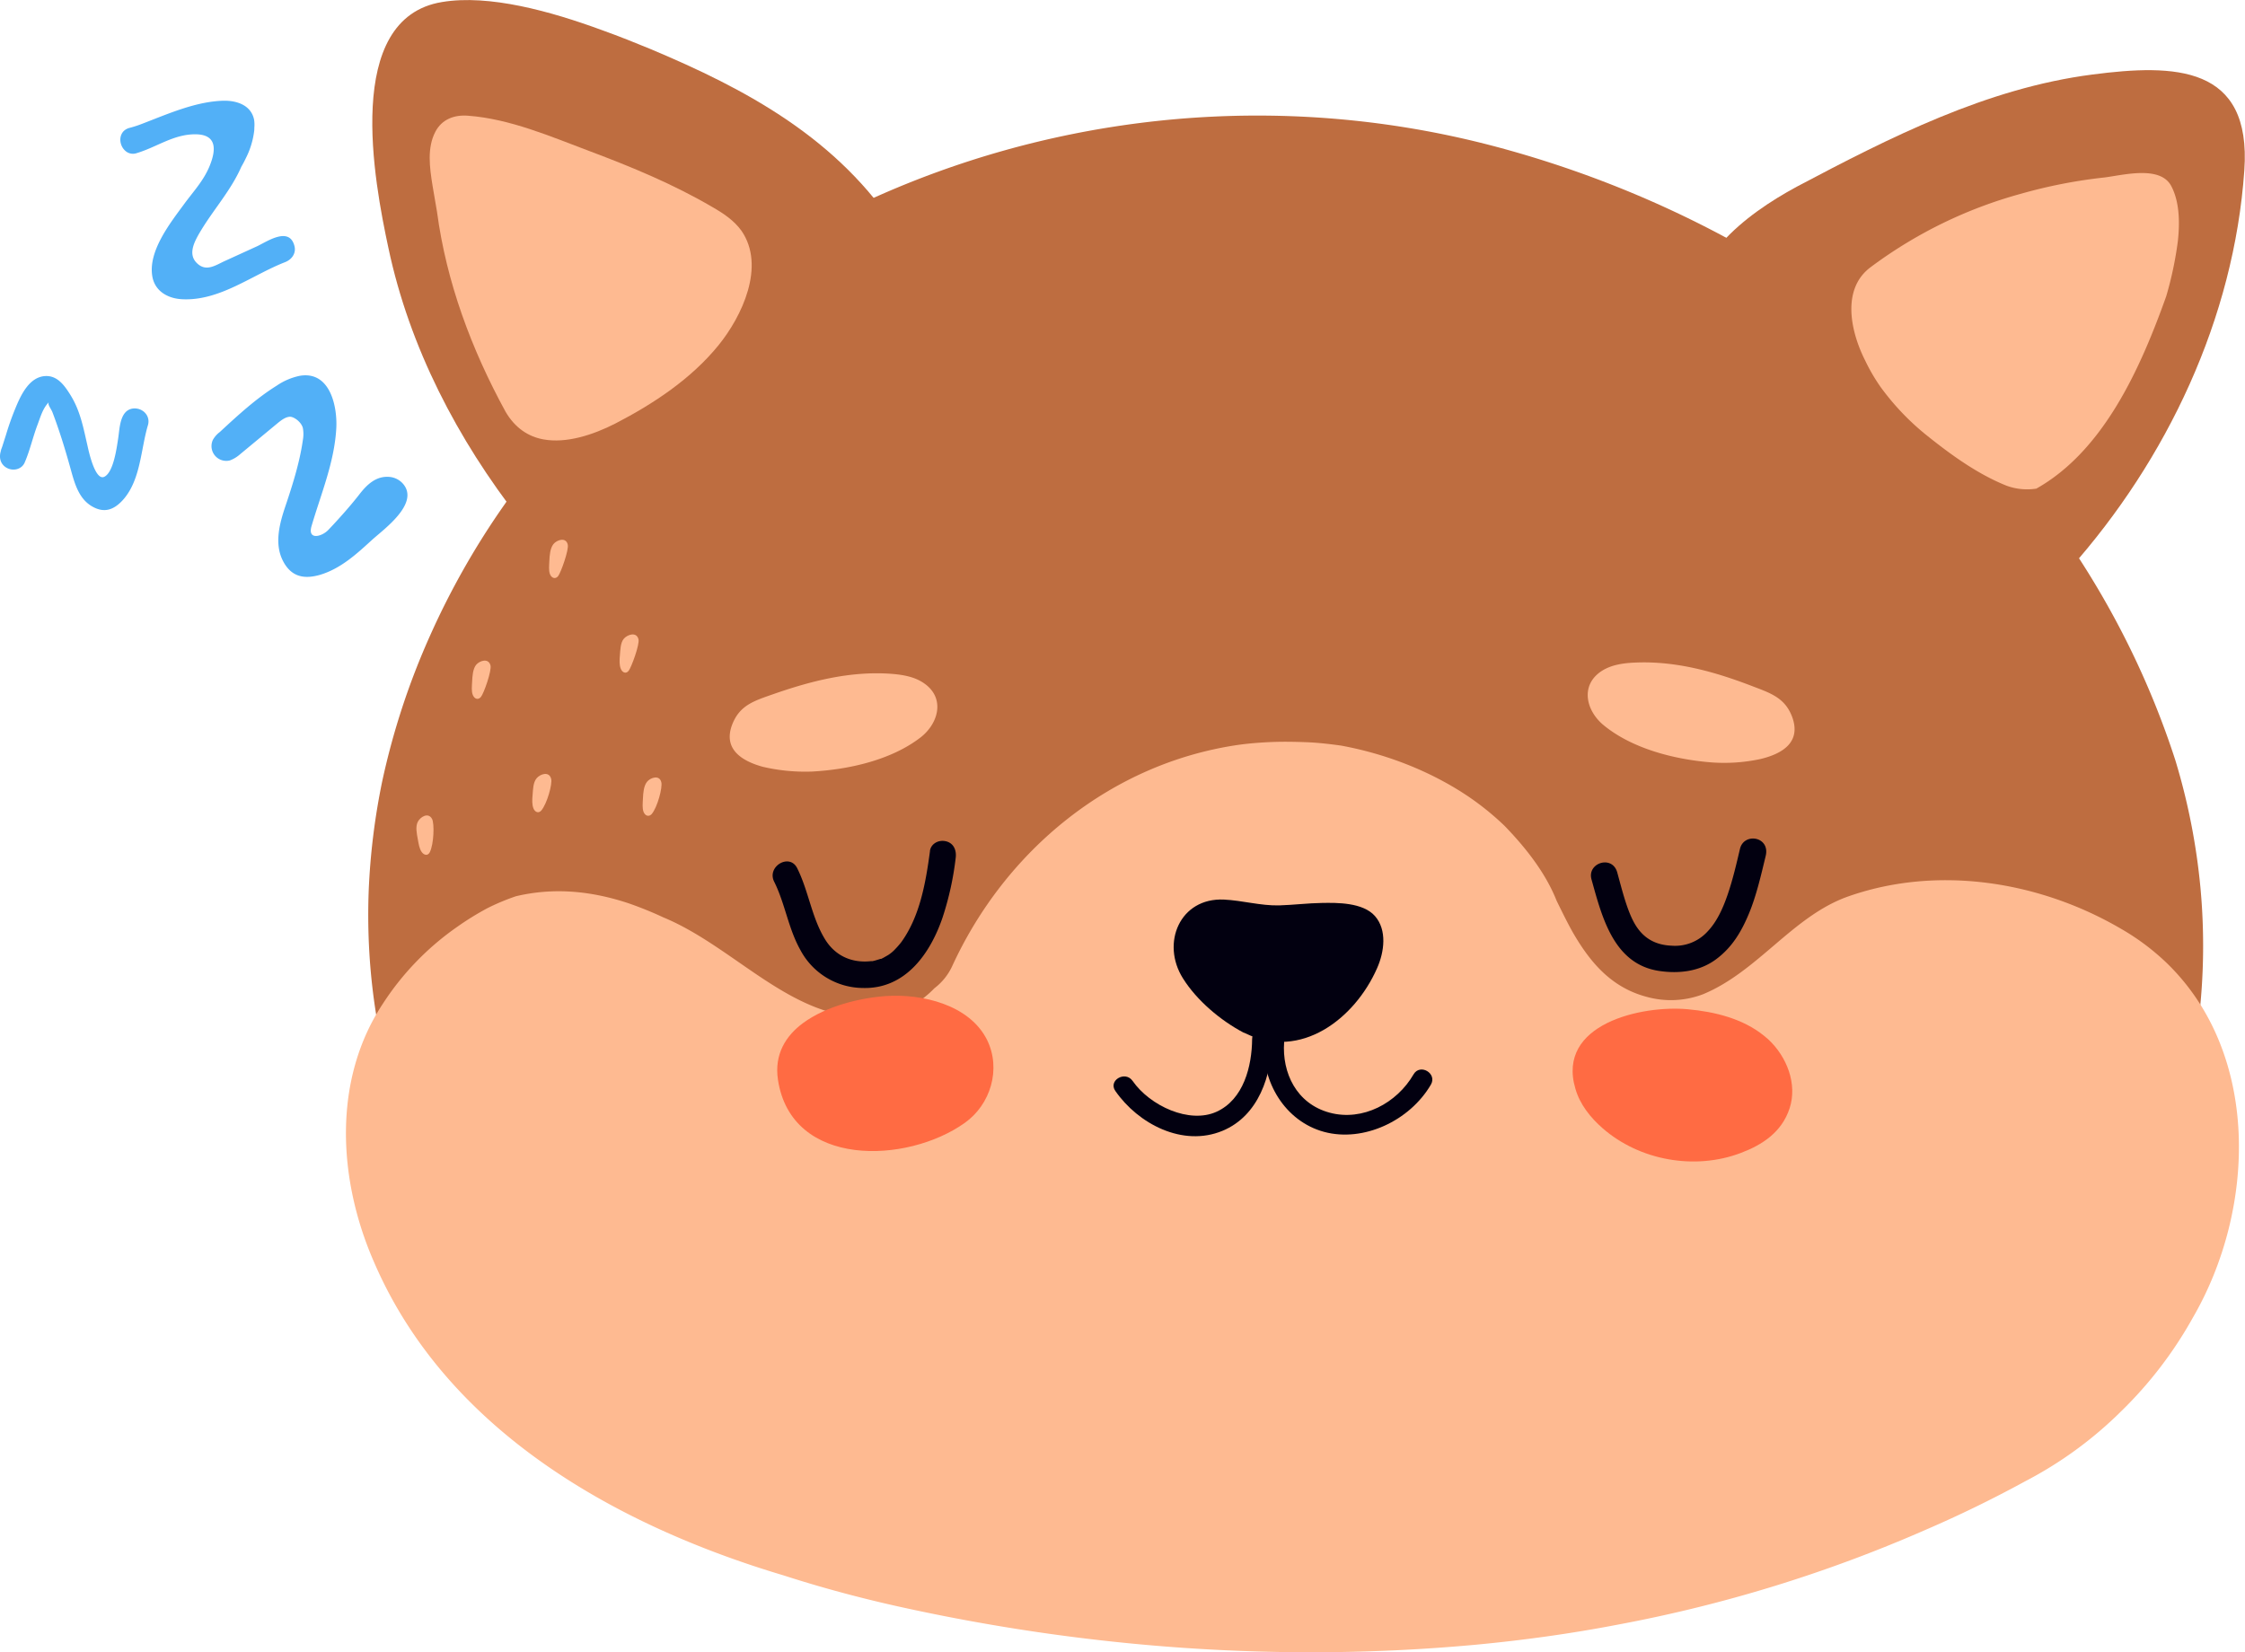 <svg xmlns="http://www.w3.org/2000/svg" width="1002.8" height="738.1" viewBox="0 0 1002.8 738.1">
  <title>emoji37_286792142</title>
  <g id="Layer_2" data-name="Layer 2">
    <g id="emoji37_286792142">
      <g>
        <path d="M226,577.9c-44.3-49.5-63.8-115.1-61.3-180.2a303.3,303.3,0,0,1,6-48.5,327.6,327.6,0,0,1,21.3-65,350.3,350.3,0,0,1,33.5-59C320.5,86.3,500,21.2,667.3,65.3c141.7,37.5,260.3,138,304.4,274.4a288,288,0,0,1,11.2,56.9,281.5,281.5,0,0,1-.8,59.4c-5.4,48-22.6,95.2-61.2,126.9-52.3,43.5-111.8,49.3-172.6,41.4a597.8,597.8,0,0,1-60.9-11.5c-111.1-29.2-225.7-58.4-341.3-44.2-16.4,1.8-32.8,4.4-49,7.8C273.4,577.8,249.7,578.4,226,577.9Z" fill="#be6d40"/>
        <path d="M947.5,415C910.8,393.5,865,386.4,825,400.7c-24.4,8.9-39.9,33.4-64.3,43.5a40.4,40.4,0,0,1-25,1.2c-16.1-4.2-25.6-15.7-33.3-29.1-2.5-4.5-4.8-9.2-7.1-13.9-4.9-12.4-13.8-23.7-23.3-33.5A124.4,124.4,0,0,0,656.1,356c-17-11.5-37-19.2-57.1-22.9-5.1-.7-10.2-1.3-15.3-1.5s-10.3-.3-15.4-.1-10.3.6-15.3,1.3c-56.8,8.3-103.9,47-127.7,98.9a26.2,26.2,0,0,1-7.9,9.8,45.1,45.1,0,0,1-12,8.9,38.8,38.8,0,0,1-15.3,3.9c-35.7,2.4-61.4-31-93.7-44.4a163.3,163.3,0,0,0-15.8-6.4c-16.1-5.3-32.7-7.2-50.1-3.1a100.2,100.2,0,0,0-12.7,5.3,127.6,127.6,0,0,0-13.6,8.4,123.9,123.9,0,0,0-33.1,34.2c-22.6,34.1-20.2,78.5-4.1,115.4,32.4,75.4,108.2,117.8,182.9,140.1,16.4,5.3,33.4,9.9,50.8,13.8,84.6,18.8,172.1,25.2,258.6,17.2,21.1-2,42.2-4.9,63-8.9a630.2,630.2,0,0,0,138-42.5q22.5-9.7,44.3-21.6a176.4,176.4,0,0,0,42.9-31.3,181.5,181.5,0,0,0,32-41.8c28.3-48.8,30.1-117.8-11.5-158.3A104.7,104.7,0,0,0,947.5,415Z" fill="#feba91"/>
        <path d="M244.5,240.9c-5.3-1.5-9-4.7-12.3-8.9-27.8-35.6-49.3-76.8-58.7-121.2C167.2,81.4,153.1,8.1,197.5.9c21-3.5,48.4,4.1,71.5,12.6,7.8,2.8,15,5.7,21.3,8.3,42.7,17.9,84.3,40,111.1,82,13.1,20,8.4,44.5-12.4,56.3-31.9,18.6-64,30.9-92.9,51.5-8.4,5.2-16.8,10.3-25.4,15.1S253.3,236.3,244.5,240.9Z" fill="#be6d40"/>
        <path d="M242.7,196.3c-6.6-1.2-12.6-5-16.9-12.4-15.2-27.8-26.4-57.8-30.6-89.3-.7-3.9-1.3-7.8-2-11.7-1.3-8.1-2.5-16.9,1.3-24.1h0c2.9-5.5,8.4-7.6,14.6-7.1,18.7,1.4,36.9,9.3,54.2,15.8,18.9,7.1,37.5,14.8,54.9,25,4.9,2.8,9.7,6,13,10.6,10.9,15.8.2,38.3-10.3,51.2-12.2,15-29,26.1-46,34.9C264.9,194.3,253,198.2,242.7,196.3Z" fill="#feba91"/>
        <path d="M911.7,262.4c5.4-1.2,9.3-4.2,12.8-8.2,43.4-48.8,73.4-111.9,78-178.1,3.3-47-31.1-47.6-67.9-42.8-47.2,6.1-90.4,28.1-132,50.1-23.1,12.5-50.4,33.2-47.1,62.8,1.5,10.2,7.2,19.7,17.2,26.3,30.7,20.5,61.9,34.9,89.4,57.2,8,5.8,16.2,11.4,24.4,16.8S903.2,257.2,911.7,262.4Z" fill="#be6d40"/>
        <path d="M909.6,218.3c30.2-17,46.6-54,58-85.9a160,160,0,0,0,5.2-24.6c1-9,.6-17.9-2.9-24.6-4.9-9.5-21.7-4.9-30-3.9a225.7,225.7,0,0,0-37.3,7.3,200.5,200.5,0,0,0-67.2,32.9c-12.9,9.8-8.8,28.7-2.2,41.7a81.6,81.6,0,0,0,6.9,11.8A113,113,0,0,0,860,194c11.2,9,23.1,17.7,36.3,23A26.7,26.7,0,0,0,909.6,218.3Z" fill="#feba91"/>
        <path d="M556.4,461.7l-1-.4c-10.2-5.4-20.8-14.3-27-24.2-9.9-15.7-1.4-36.1,18.3-35.2,8.3.4,16.4,2.8,24.7,2.6,6.4-.2,12.8-1,19.2-1.1s18.2-.3,23.6,5.9,4.2,15.9.9,23.3C605.1,455.3,580.9,473.7,556.4,461.7Z" fill="#020010"/>
        <path d="M559.3,464.2c-.1,12.2-3.8,27-15.9,32.5s-29.7-2.6-37.5-13.8c-3.3-4.7-11-.2-7.7,4.5,10.2,14.7,30.1,25.2,47.9,17.8,16.1-6.7,22-24.8,22.1-41,.1-5.7-8.9-5.7-8.9,0Z" fill="#020010"/>
        <path d="M564.7,465.6c-1.3,17.6,9.3,35.4,26.8,40.1s38.2-4.9,47.7-21.2c2.8-5-4.9-9.5-7.8-4.5-7.4,12.8-22.7,21.1-37.5,17.1s-21.3-17.8-20.3-31.5c.5-5.7-8.5-5.7-8.9,0Z" fill="#020010"/>
        <path d="M789.8,464.3c8.4,7.8,13.1,20,9.6,30.8s-12.3,16.4-21.8,20c-20.5,7.8-45.2,3.4-61.7-11-5.5-4.8-10.2-10.7-12.2-17.7-8.6-29,29.7-37.4,50.2-35.5,12.1,1.1,24.6,4.2,34,11.8Z" fill="#ff6b43"/>
        <path d="M358.8,457c-7.9,5.8-13,14.1-11.3,25.4,6,39.6,57.7,37.6,83.4,19.3,11.6-8.2,16.4-24.1,10-37.1-7.8-15.7-29-20.7-45.1-19.6C384.3,445.8,369.2,449.4,358.8,457Z" fill="#ff6b43"/>
        <path d="M219.1,297.3c-.9-3.5-4.9-2.1-6.4-.3s-1.7,5.2-1.8,7.4-.4,4.4.3,6.1,2.3,2.4,3.6.9S219.7,299.6,219.1,297.3Z" fill="#feba91"/>
        <path d="M246.2,348c-.9-3.6-4.9-2.2-6.5-.3s-1.6,5.1-1.8,7.4-.3,4.4.4,6.1,2.3,2.3,3.5.9C244.4,359,246.8,350.2,246.2,348Z" fill="#feba91"/>
        <path d="M285.2,285.6c-.9-3.5-4.9-2.1-6.5-.3s-1.6,5.2-1.8,7.4-.3,4.4.4,6.1,2.3,2.4,3.5.9S285.8,287.9,285.2,285.6Z" fill="#feba91"/>
        <path d="M253.6,243.3c-.8-3.5-4.9-2.1-6.4-.2s-1.7,5.1-1.8,7.3-.4,4.5.3,6.2,2.4,2.3,3.6.8S254.2,245.6,253.6,243.3Z" fill="#feba91"/>
        <path d="M295.4,349.5c-.8-3.5-4.9-2.1-6.4-.2s-1.7,5.1-1.8,7.3-.4,4.5.3,6.2,2.3,2.3,3.6.9C293.7,360.6,296,351.8,295.4,349.5Z" fill="#feba91"/>
        <path d="M193,365.9c-1.7-3.2-5.3-.9-6.4,1.3s-.4,5.4,0,7.6.7,4.4,1.8,5.9,2.8,1.7,3.6,0C193.8,377.1,194.1,368,193,365.9Z" fill="#feba91"/>
        <path d="M415.4,380.3c-1.9,14.1-4.5,29.1-12.8,40.6a37.5,37.5,0,0,1-2.6,3,16.4,16.4,0,0,1-3.3,2.8l-2.1,1.2-1,.5h-.3l-2.3.7-1.2.3h-.6c-8.8,1-16.4-2.4-21-10.3-5.7-9.6-7.1-21.2-12.1-31.2-3.4-6.9-13.7-.8-10.3,6,4.9,9.8,6.3,20.9,11.7,30.5a31.9,31.9,0,0,0,28,17c18.9.5,30-15.3,35.5-31.4a134.9,134.9,0,0,0,5.9-26.8c.4-3.2-.8-6.4-4.2-7.3s-6.8,1-7.3,4.2Z" fill="#020010"/>
        <path d="M777.2,379.3c-1.6,6.8-3.2,13.7-5.5,20.4s-5,12.3-9,16.5a19.6,19.6,0,0,1-16,6.3c-7.4-.3-12.6-3.4-16.2-9.3s-5.9-15.4-8.1-23.4-13.6-4.3-11.5,3.1c4.7,16.9,9.9,37.9,30.3,40.9,8.9,1.3,18,.2,25.3-5.2s11.4-12.5,14.7-20.4,5.4-17.1,7.5-25.8-9.8-10.6-11.5-3.1Z" fill="#020010"/>
        <path d="M180.4,216.6a9.1,9.1,0,0,0-6.1-3.5c-6.2-.7-10.4,3.4-13.8,7.8s-9,10.8-13.9,15.9c-3,3.1-9.4,4.6-7.4-1.9,4.2-14.3,10.1-28.2,11-43.3.6-9.7-2.6-26-16.3-23.7a28.5,28.5,0,0,0-10.3,4.4c-9.3,5.8-17.4,13.3-25.4,20.7a11.5,11.5,0,0,0-3.1,3.5,6.6,6.6,0,0,0,7.6,9.2,14.6,14.6,0,0,0,4.6-2.8l16.9-14c1.5-1.2,3.2-2.5,5.1-2.7s5.4,2.4,6,5.1a15.1,15.1,0,0,1,0,5.2c-1.4,9.9-4.5,19.8-7.7,29.3-2.6,7.7-5.2,16.8-1.3,24.6s10.1,8.3,16.7,6.4c9.3-2.8,16.4-9.4,23.4-15.8C171.8,236.2,186.9,225.2,180.4,216.6ZM136.3,186c0,.1-.7.3-.4.4Z" fill="#52b0f7"/>
        <path d="M11,206.7c2.4-5.5,3.7-11.6,5.9-17.3,1.3-3.5,2.3-7.1,5-9.8-.9.9.8,2.8,1.5,4.5,3.2,8.4,5.8,16.9,8.2,25.6,1.7,6.1,3.5,12.9,9.3,16.4s10.1,1.4,13.7-2.4c8.3-8.9,8.2-22.8,11.5-33.8,1.2-4.2-2.4-7.8-6.6-7.4-6,.7-6,8.8-6.7,13.3S50.7,211,46.6,213s-7-11.5-7.5-13.8c-1.9-8.2-3.2-15.7-7.8-23-2.4-3.8-5.4-8.1-10.4-8.2-7.7-.1-11.6,8.5-14.1,14.6a123,123,0,0,0-4.1,11.6l-1.5,4.7c-.2.8-1.6,4.2-.5,1.8-1.3,2.9-.9,6.4,2.1,8.2S9.7,209.7,11,206.7Z" fill="#52b0f7"/>
        <path d="M61.1,68.4c9-2.7,16.5-8.5,26.3-8.4s9,7.3,6.3,14S86.4,85.5,82.3,91.1c-6.3,8.6-16.4,21.3-14.2,32.7,1.3,6.6,7.3,9.7,13.6,9.9,16.6.7,31-10.9,45.7-16.6,3-1.2,5-4,4.1-7.3-2.3-8.6-11.9-2.1-16.4.1L100,116.8c-4.2,2-8.2,4.7-12.2.6s-.9-9.7,2.2-14.8c5.8-9.5,13.3-17.8,17.8-28.1.7-1.2,1.4-2.5,2-3.8a36.6,36.6,0,0,0,3.7-11.9,9.7,9.7,0,0,0,.1-1.7,14.5,14.5,0,0,0-.1-3.6c-1.3-6.5-7.7-8.6-13.6-8.5-12.4.3-24.9,5.9-36.4,10.3A50.5,50.5,0,0,1,58,57.1c-3.7.9-4.8,4.2-4,7.1a6.6,6.6,0,0,0,2.5,3.6A5.1,5.1,0,0,0,61.1,68.4Z" fill="#52b0f7"/>
        <path d="M340.8,342.6c-9.9-2.7-17.9-8.2-13.7-19,3.3-8.4,9.5-10.4,17.8-13.3,17.1-6,34.5-10.5,52.7-9.3,5.3.4,10.8,1.2,15.2,4.3,9.5,6.6,6.4,17.8-1.4,24-13.2,10.3-32.3,14.5-48.6,15.4A83.4,83.4,0,0,1,340.8,342.6Z" fill="#feba91"/>
        <path d="M786.4,339.1c10-2.4,18.1-7.6,14.2-18.6-3.1-8.5-9.3-10.7-17.5-13.8-16.8-6.5-34.1-11.4-52.3-10.7-5.4.2-10.9.9-15.4,3.8-9.7,6.4-6.9,17.7.8,24.1,12.8,10.6,31.8,15.4,48.1,16.7A77.1,77.1,0,0,0,786.4,339.1Z" fill="#feba91"/>
      </g>
    </g>
  </g>
</svg>

